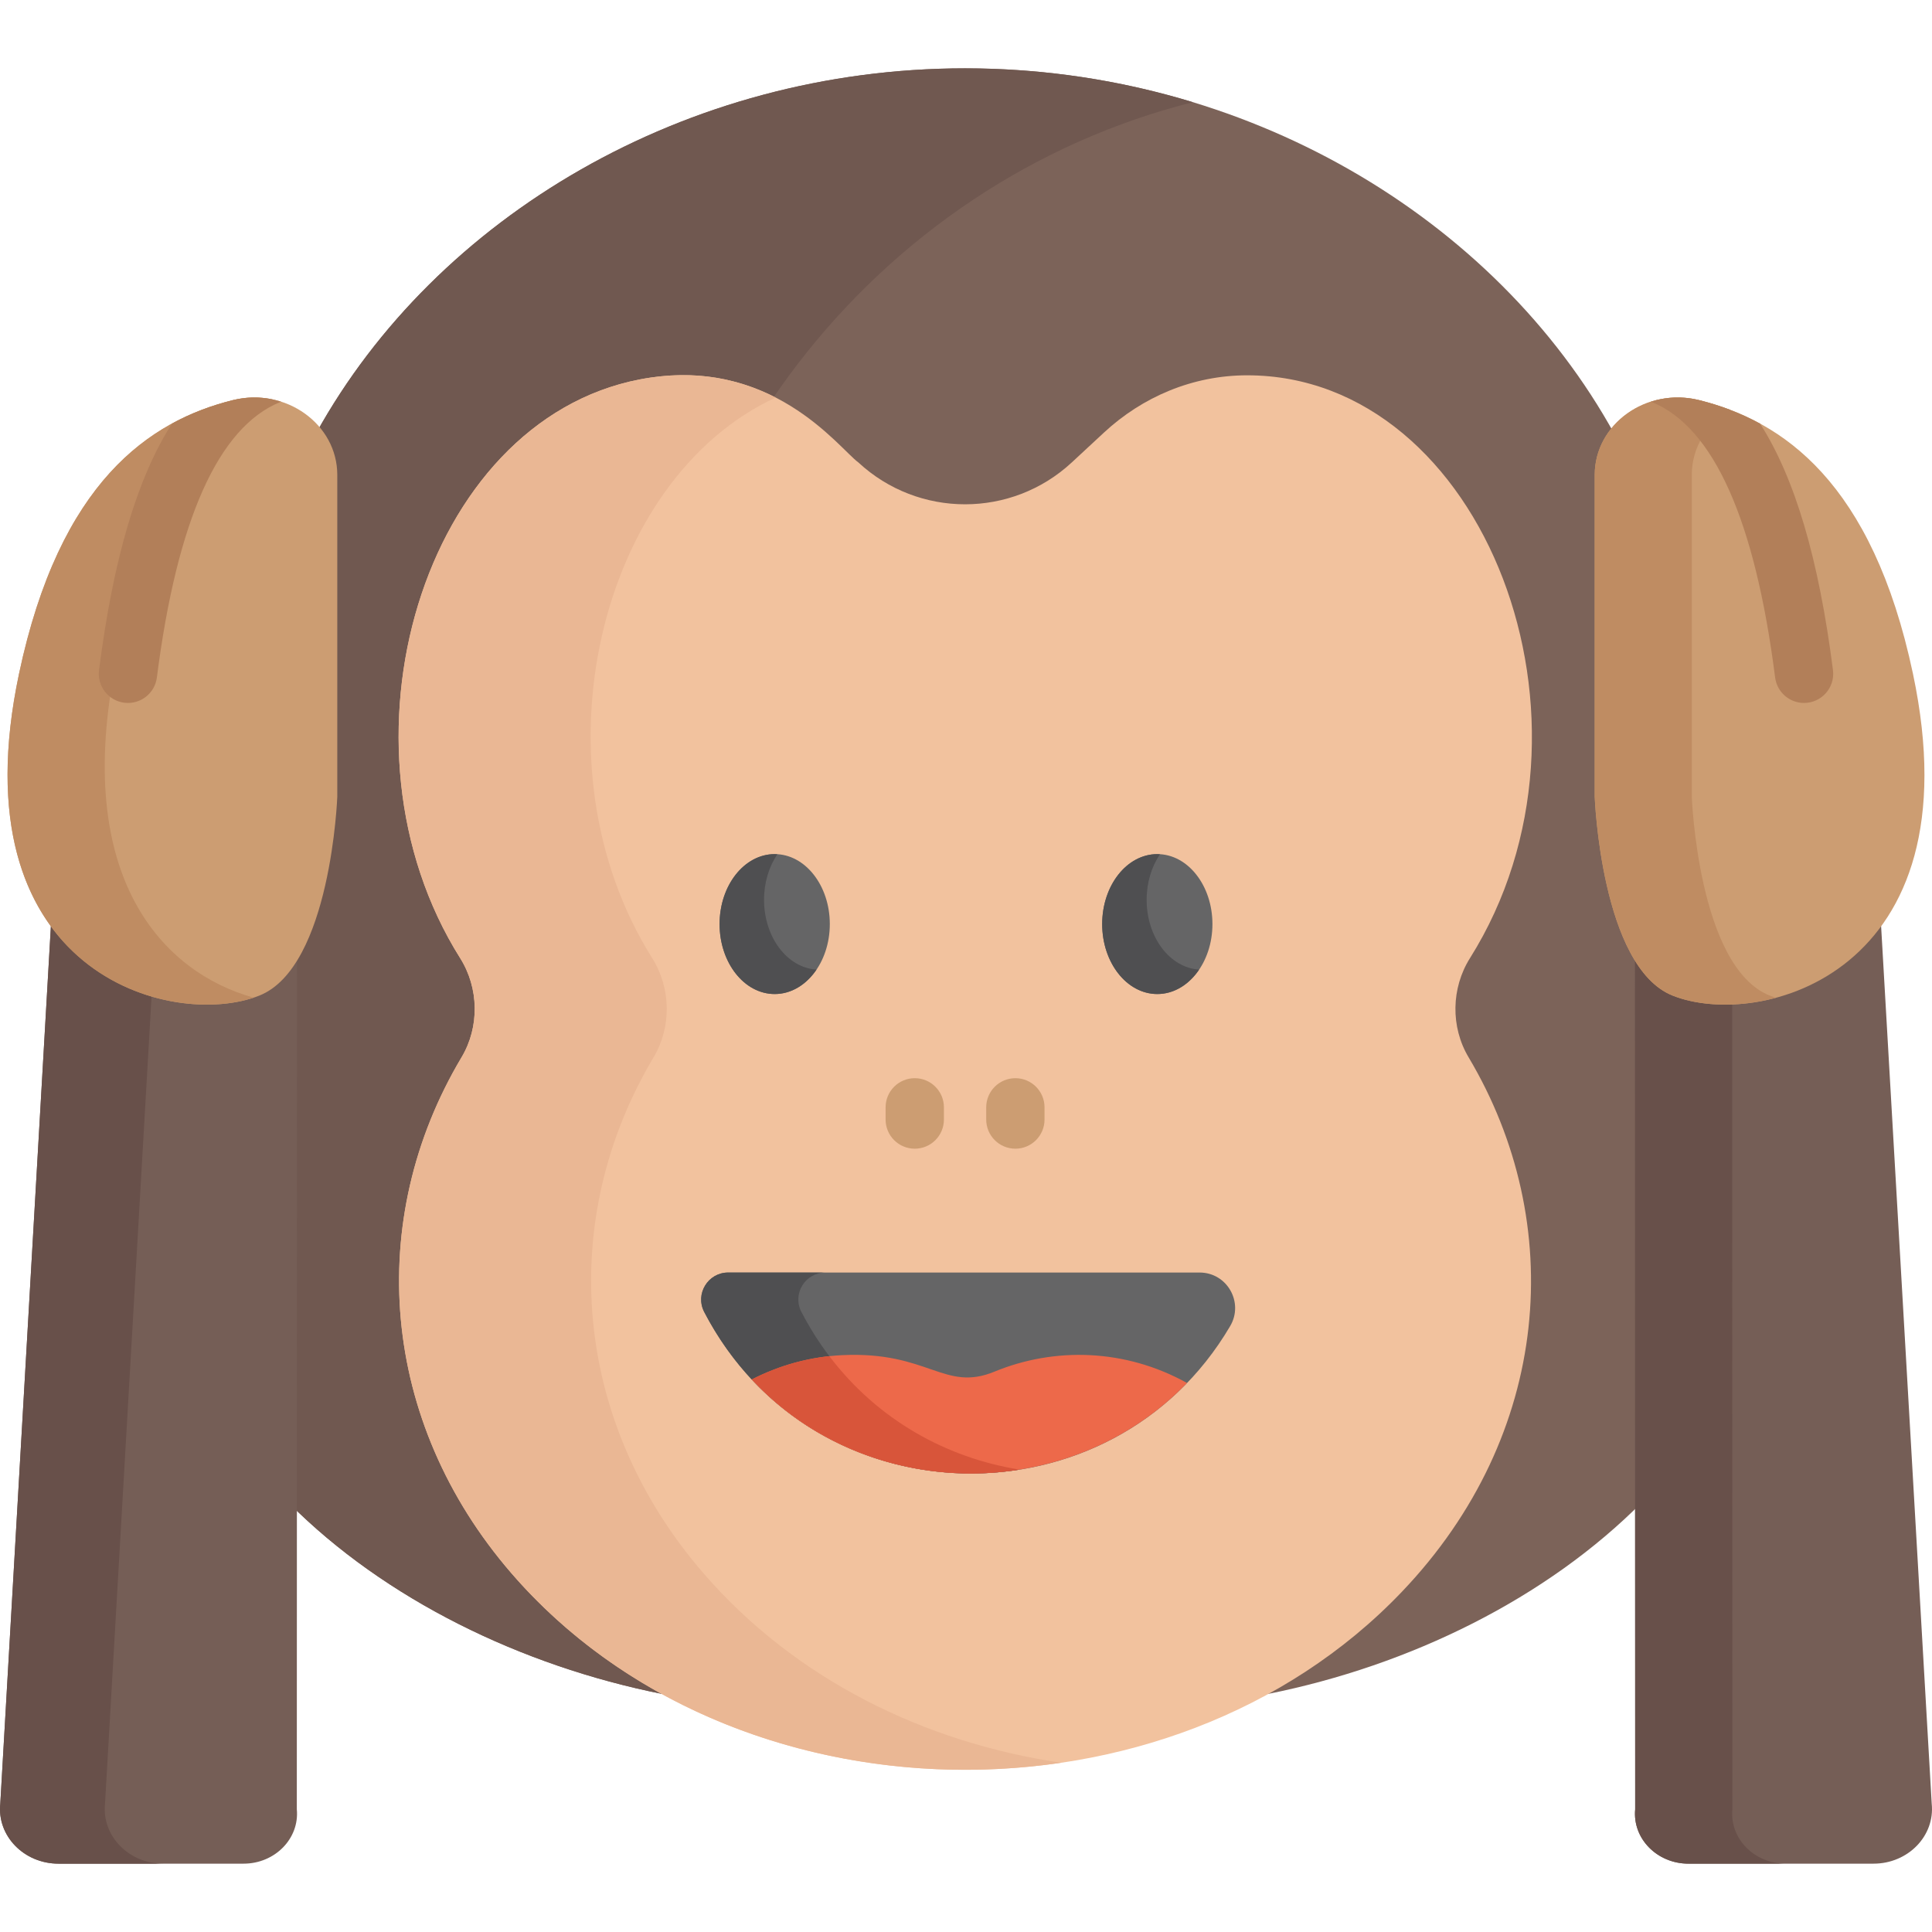 <?xml version="1.0" encoding="iso-8859-1"?>
<!-- Generator: Adobe Illustrator 19.0.0, SVG Export Plug-In . SVG Version: 6.00 Build 0)  -->
<svg version="1.1" id="Capa_1" xmlns="http://www.w3.org/2000/svg" xmlns:xlink="http://www.w3.org/1999/xlink" x="0px" y="0px"
	 viewBox="0 0 512 512" style="enable-background:new 0 0 512 512;" xml:space="preserve">
<path style="fill:#7C6359;" d="M435.351,254.602c-9.641-15.606-10.674-43.435-10.674-43.435c1.12-86.893-2.483-87.349,3.234-96.018
	c-31.717-57.623-98.04-97.041-172.159-97.041c-73.944,0-140.137,39.235-171.932,96.638c2.202,3.171,3.502,6.967,3.502,11.11v85.31
	c0,0-1.034,27.828-10.674,43.435l0.003-0.005l-0.033,143.771c25.379,25.446,61.425,43.055,98.853,50.544h160.562
	c37.673-7.538,73.915-25.331,99.348-51.045l-0.033-143.27L435.351,254.602z"/>
<path style="fill:#705850;" d="M174.009,427.728L174.009,427.728c-17.957-24.053-28.258-52.567-29.509-82.081
	c-1.814-42.798,6.989-85.636,25.953-124.898c-1.127-94.509,61.921-172.567,145.665-193.67c-19.096-5.817-39.418-8.97-60.364-8.97
	c-73.944,0-140.137,39.235-171.932,96.638c2.202,3.171,3.502,6.967,3.502,11.11v85.31c0,0-1.034,27.828-10.674,43.435l0.003-0.005
	l-0.033,143.771c25.379,25.446,61.425,43.055,98.853,50.544h17.204C185.928,442.388,179.675,435.318,174.009,427.728z"/>
<path style="fill:#F2C29E;" d="M330.527,99.461c-14.466,0-27.778,5.722-37.984,15.193l-8.505,7.891
	c-15.952,14.801-40.617,14.801-56.57,0c-5.157-3.752-23.203-28.706-57.962-21.986c-57.451,11.103-83.16,96.746-47.549,153.369
	c4.974,7.918,5.158,18.216,0.367,26.256c-25.718,43.137-21.637,96.484,13.241,136.783c58.434,67.493,174.171,69.574,235.924,4.896
	c39.737-41.598,43.875-97.733,17.694-141.68c-4.791-8.04-4.607-18.338,0.367-26.256C428.766,191.526,393.256,99.461,330.527,99.461z
	"/>
<path style="fill:#EAB794;" d="M186.457,416.967c-34.878-40.298-38.959-93.646-13.241-136.783c4.791-8.04,4.607-18.338-0.368-26.256
	c-32.378-51.483-14.06-126.948,32.713-148.572c-9.094-4.675-21.006-7.707-36.057-4.796c-57.451,11.103-83.16,96.746-47.549,153.369
	c4.974,7.918,5.158,18.217,0.368,26.256c-25.717,43.137-21.636,96.484,13.242,136.783c35.652,41.179,92.634,58.006,145.672,50.18
	C245.064,461.825,210.792,445.074,186.457,416.967z"/>
<path style="fill:#656566;" d="M186.624,347.683c28.941,55.694,108.003,57.148,139.385,3.743c3.689-6.278-0.818-14.192-8.1-14.192
	H192.977C187.613,337.234,184.15,342.923,186.624,347.683z"/>
<path style="fill:#4F4F51;" d="M212.38,347.683c-2.474-4.76,0.989-10.448,6.353-10.448h-25.756c-5.364,0-8.827,5.689-6.353,10.448
	c17.098,32.905,51.692,46.871,83.612,41.782C246.847,385.74,224.913,371.801,212.38,347.683z"/>
<path style="fill:#ED694A;" d="M263.55,363.496c-13.322,5.485-17.459-5.452-40.335-4.368c-8.595,0.408-16.71,2.702-23.993,6.445
	c30.187,32.682,83.994,33.429,115.356,0.934C298.142,357.366,279.393,356.972,263.55,363.496z"/>
<path style="fill:#D8553A;" d="M219.784,359.399c-7.322,0.785-14.251,2.932-20.554,6.17c18.392,19.72,45.496,28.052,70.984,23.891
	C250.924,386.383,232.632,376.352,219.784,359.399z"/>
<g>
	<path style="fill:#CC9D72;" d="M242.42,304.416c-4.267,0-7.727-3.459-7.727-7.727v-3.23c0-4.268,3.46-7.727,7.727-7.727
		s7.727,3.459,7.727,7.727v3.23C250.147,300.957,246.688,304.416,242.42,304.416z"/>
	<path style="fill:#CC9D72;" d="M269.084,304.416c-4.267,0-7.727-3.459-7.727-7.727v-3.23c0-4.268,3.46-7.727,7.727-7.727
		s7.727,3.459,7.727,7.727v3.23C276.811,300.957,273.352,304.416,269.084,304.416z"/>
</g>
<path style="fill:#755E56;" d="M511.925,478.009l-13.574-235.404c-15.155,20.499-41.317,23.646-55.098,18.138
	c-4.066-1.625-7.336-4.978-9.966-9.237l0.052,227.983c-0.733,7.739,5.795,14.4,14.114,14.4h49.049
	C505.656,493.89,512.815,486.518,511.925,478.009z"/>
<path style="fill:#68504A;" d="M459.096,479.49l-0.05-216.383c-5.995,0.229-11.495-0.646-15.793-2.364
	c-4.066-1.625-7.335-4.978-9.966-9.237l0.052,227.983c-0.733,7.739,5.795,14.4,14.114,14.4h25.756
	C464.891,493.89,458.362,487.229,459.096,479.49z"/>
<path style="fill:#755E56;" d="M0.075,478.009l13.574-235.404c15.155,20.499,41.317,23.646,55.098,18.138
	c4.067-1.625,7.336-4.978,9.966-9.237L78.66,479.49c0.733,7.739-5.795,14.4-14.114,14.4h-49.05
	C6.343,493.89-0.816,486.518,0.075,478.009z"/>
<path style="fill:#68504A;" d="M27.83,478.009l12.51-216.968c-9.71-2.823-19.456-8.647-26.692-18.436L0.075,478.009
	c-0.891,8.509,6.268,15.881,15.422,15.881h27.756C34.099,493.89,26.94,486.518,27.83,478.009z"/>
<path style="fill:#CC9D72;" d="M422.616,211.167c0,0,1.671,45.088,20.637,52.668c23.008,9.196,80.544-5.712,63.706-85.273
	c-10.771-50.896-34.578-67.028-56.664-72.522c-13.971-3.475-27.679,6.342-27.679,19.816L422.616,211.167z"/>
<path style="fill:#BF8C62;" d="M468.981,263.835c-18.966-7.581-20.637-52.668-20.637-52.668v-85.31
	c0-7.382,4.12-13.661,10.14-17.263c-2.737-1.04-5.476-1.878-8.188-2.552c-13.971-3.475-27.679,6.342-27.679,19.816v85.31
	c0,0,1.671,45.088,20.637,52.668c6.967,2.784,17.099,3.353,27.374,0.591C470.064,264.241,469.51,264.047,468.981,263.835z"/>
<path style="fill:#B27F59;" d="M466.433,112.255c-5.34-2.92-10.789-4.884-16.138-6.214c-4.426-1.101-8.824-0.865-12.77,0.397
	c0.116,0.055,0.229,0.115,0.35,0.165c16.28,6.716,27.231,31.255,32.551,72.937c0.498,3.902,3.822,6.75,7.655,6.75
	c4.648,0,8.265-4.072,7.674-8.706C482.009,148.236,475.708,126.752,466.433,112.255z"/>
<path style="fill:#CC9D72;" d="M89.383,211.167c0,0-1.671,45.088-20.637,52.668c-23.008,9.196-80.544-5.712-63.706-85.273
	c10.771-50.896,34.578-67.028,56.664-72.522c13.971-3.475,27.679,6.342,27.679,19.816L89.383,211.167z"/>
<path style="fill:#BF8C62;" d="M30.796,175.336c8.36-40.958,24.574-60.195,41.741-69.421c-3.425-0.775-7.118-0.798-10.833,0.126
	c-22.086,5.494-45.893,21.624-56.664,72.522c-16.478,77.861,38.271,93.798,62.181,85.824
	C43.534,257.834,19.041,232.923,30.796,175.336z"/>
<path style="fill:#B27F59;" d="M74.125,106.604c0.12-0.05,0.232-0.11,0.35-0.165c-3.946-1.26-8.344-1.497-12.77-0.397
	c-5.348,1.331-10.796,3.293-16.137,6.214c-9.275,14.496-15.577,35.98-19.323,65.33c-0.54,4.232,2.454,8.102,6.686,8.643
	c4.249,0.541,8.104-2.468,8.643-6.686C46.893,137.858,57.845,113.318,74.125,106.604z"/>
<ellipse style="fill:#656566;" cx="306.699" cy="244.888" rx="14.607" ry="18.541"/>
<path style="fill:#4F4F51;" d="M303.871,238.456c0-4.608,1.333-8.815,3.525-12.059c-0.233-0.014-0.464-0.045-0.699-0.045
	c-8.067,0-14.607,8.301-14.607,18.541s6.54,18.541,14.607,18.541c4.437,0,8.403-2.52,11.082-6.483
	C310.038,256.485,303.871,248.395,303.871,238.456z"/>
<ellipse style="fill:#656566;" cx="205.301" cy="244.888" rx="14.607" ry="18.541"/>
<path style="fill:#4F4F51;" d="M202.479,238.456c0-4.608,1.333-8.815,3.525-12.059c-0.233-0.014-0.464-0.045-0.699-0.045
	c-8.067,0-14.607,8.301-14.607,18.541s6.54,18.541,14.607,18.541c4.437,0,8.403-2.52,11.082-6.483
	C208.646,256.485,202.479,248.395,202.479,238.456z"/>
<g>
</g>
<g>
</g>
<g>
</g>
<g>
</g>
<g>
</g>
<g>
</g>
<g>
</g>
<g>
</g>
<g>
</g>
<g>
</g>
<g>
</g>
<g>
</g>
<g>
</g>
<g>
</g>
<g>
</g>
</svg>
